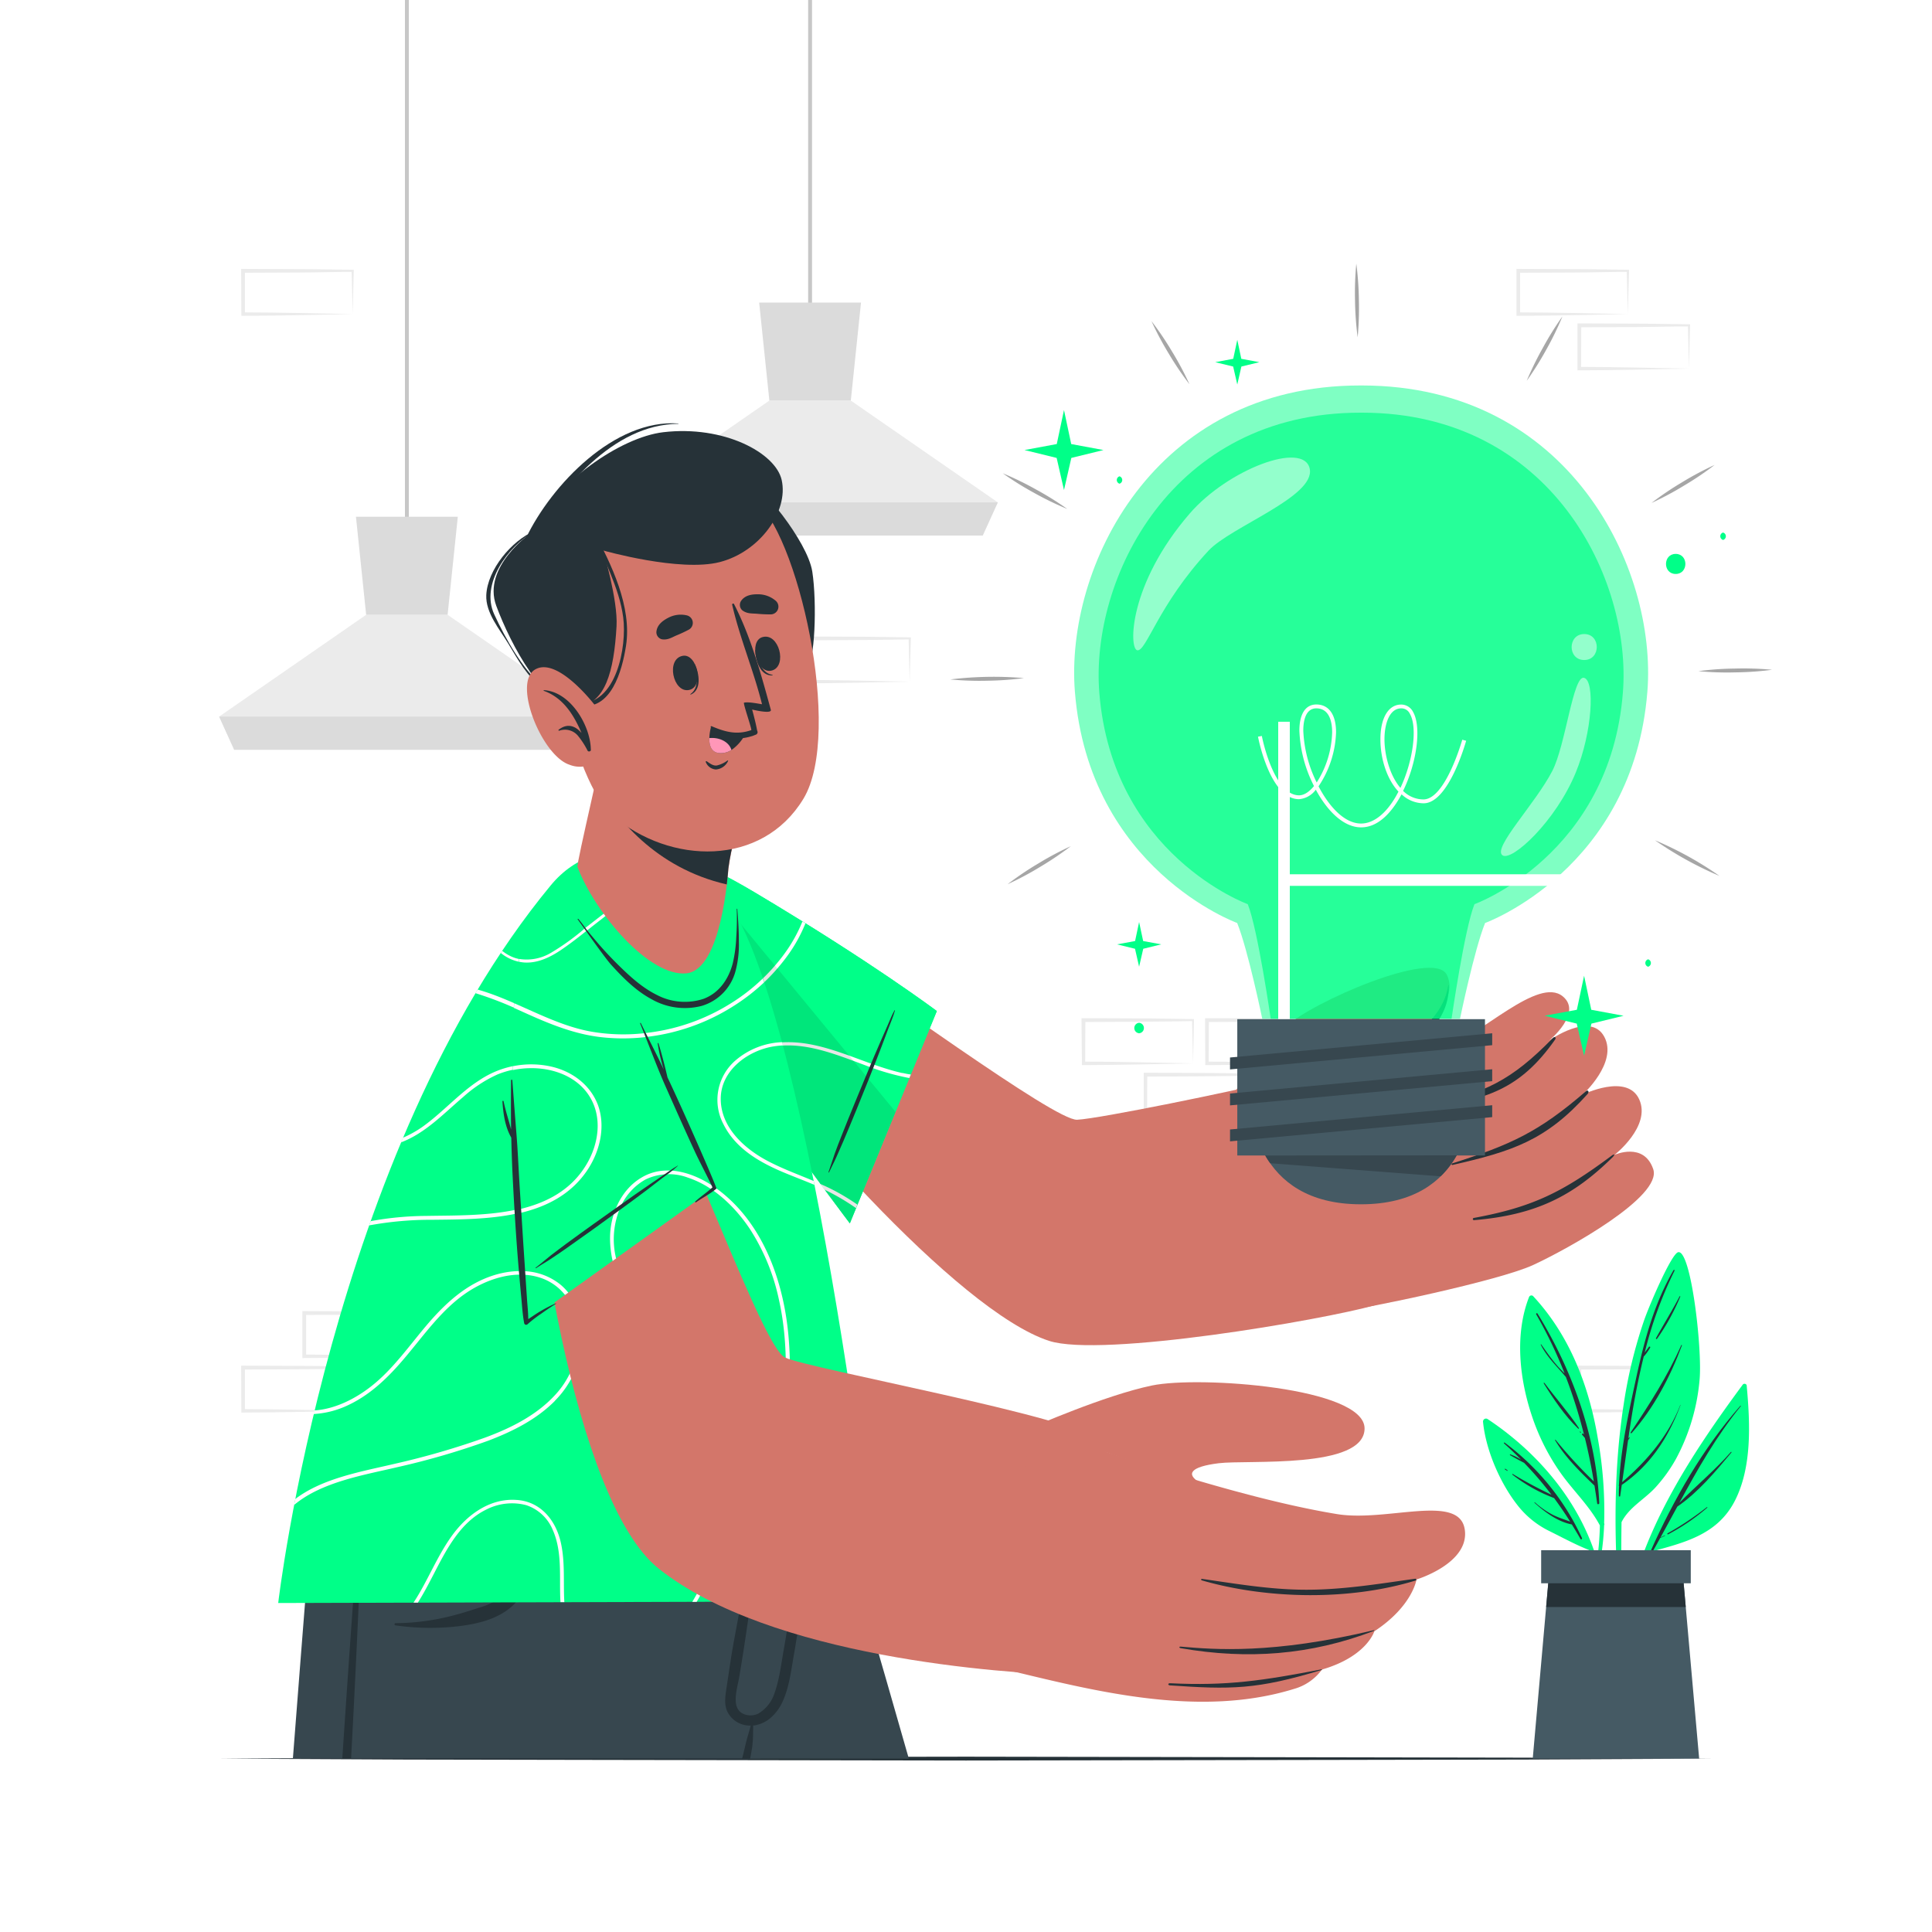 <svg class="animated" id="freepik_stories-light-bulb" xmlns="http://www.w3.org/2000/svg" viewBox="0 0 500 500" version="1.1" xmlns:xlink="http://www.w3.org/1999/xlink" xmlns:svgjs="http://svgjs.com/svgjs"><style>svg#freepik_stories-light-bulb:not(.animated) .animable {opacity: 0;}svg#freepik_stories-light-bulb.animated #freepik--Lines--inject-6 {animation: 1.5s Infinite  linear wind;animation-delay: 0s;}svg#freepik_stories-light-bulb.animated #freepik--Sparkles--inject-6 {animation: 1.5s Infinite  linear wind;animation-delay: 0s;}            @keyframes wind {                0% {                    transform: rotate( 0deg );                }                25% {                    transform: rotate( 1deg );                }                75% {                    transform: rotate( -1deg );                }            }        </style><g id="freepik--background-complete--inject-6" class="animable" style="transform-origin: 247.065px 182.785px;"><path d="M107.09,351,93,351.3c-4.74.08-9.52.16-14.3.16h-.45V351l0-11.19v-.5h.5l14.18.06c4.73,0,9.46.12,14.18.17h.28v.26Zm0,0-.26-11.19.26.27c-4.72.05-9.45.16-14.18.17l-14.18.06.5-.5,0,11.19-.45-.44c4.67,0,9.35.08,14.06.16Z" style="fill: rgb(235, 235, 235); transform-origin: 92.82px 345.385px;" id="elovkjn7zgdha" class="animable"></path><path d="M91.27,365.12l-14.07.29c-4.73.08-9.51.16-14.3.16h-.44v-.45l-.05-11.19v-.5h.5l14.19.06c4.73,0,9.45.12,14.18.17h.27v.26Zm0,0L91,353.93l.26.27c-4.73.05-9.45.16-14.18.17l-14.19.06.5-.5,0,11.19-.45-.44c4.68,0,9.35.08,14.07.16Z" style="fill: rgb(235, 235, 235); transform-origin: 76.98px 359.5px;" id="el6ghz9pv7wz" class="animable"></path><path d="M340.73,275.2l-14.06.28c-4.74.08-9.52.16-14.3.17h-.45v-.45L311.87,264v-.5h.51l14.18.06c4.73,0,9.45.12,14.18.17H341V264Zm0,0L340.47,264l.26.26c-4.73.06-9.45.16-14.18.17l-14.18.07.49-.5-.05,11.19-.44-.45c4.67,0,9.34.09,14.06.17Z" style="fill: rgb(235, 235, 235); transform-origin: 326.435px 269.575px;" id="elj67zc01a4fh" class="animable"></path><path d="M308.76,275.2l-14.07.28c-4.73.08-9.51.16-14.3.17H280v-.45L279.89,264v-.5h.5l14.19.06c4.73,0,9.45.12,14.18.17H309V264Zm0,0L308.5,264l.26.26c-4.73.06-9.45.16-14.18.17l-14.19.07.5-.5-.05,11.19-.45-.45c4.68,0,9.35.09,14.07.17Z" style="fill: rgb(235, 235, 235); transform-origin: 294.445px 269.575px;" id="elvnjfy9fjda" class="animable"></path><path d="M324.78,289.31l-14.07.28c-4.74.08-9.51.16-14.3.17H296v-.45l0-11.19v-.5h.5l14.19.06c4.72,0,9.45.12,14.18.17h.27v.26Zm0,0-.27-11.19.27.26c-4.73.06-9.46.16-14.18.17l-14.19.07.5-.5-.05,11.19-.45-.45c4.68,0,9.35.09,14.07.17Z" style="fill: rgb(235, 235, 235); transform-origin: 310.57px 283.69px;" id="el7ha0a7hpx7w" class="animable"></path><path d="M437.1,365.12l-14.07.29c-4.74.08-9.52.16-14.3.16h-.45v-.45l0-11.19v-.5h.5l14.18.06c4.73,0,9.46.12,14.19.17h.27v.26Zm0,0-.27-11.19.27.27c-4.73.05-9.46.16-14.19.17l-14.18.06.5-.5-.05,11.19-.45-.44c4.67,0,9.35.08,14.07.16Z" style="fill: rgb(235, 235, 235); transform-origin: 422.85px 359.5px;" id="elj8liv1wknw" class="animable"></path><path d="M421.27,81.29l-14.06.28c-4.74.08-9.52.16-14.3.16h-.45v-.45l0-11.18v-.51h.51l14.18.06c4.73,0,9.45.12,14.18.17h.27v.27Zm0,0L421,70.1l.26.26c-4.73,0-9.45.16-14.18.17l-14.18.06.49-.49,0,11.18-.44-.44c4.67,0,9.34.08,14.06.16Z" style="fill: rgb(235, 235, 235); transform-origin: 407.03px 75.66px;" id="elselhg6fe1hl" class="animable"></path><path d="M437.1,95.39,423,95.68c-4.74.08-9.52.16-14.3.16h-.45v-.45l0-11.18V83.7h.5l14.18.06c4.73,0,9.46.12,14.19.17h.27v.27Zm0,0-.27-11.18.27.26c-4.73,0-9.46.16-14.19.17l-14.18.06.5-.49-.05,11.18-.45-.44c4.67,0,9.35.08,14.07.16Z" style="fill: rgb(235, 235, 235); transform-origin: 422.82px 89.77px;" id="el6hnjtq636wc" class="animable"></path><path d="M91.27,81.29l-14.07.28c-4.73.08-9.51.16-14.3.16h-.44v-.45L62.41,70.1v-.51h.5l14.19.06c4.73,0,9.45.12,14.18.17h.27v.27Zm0,0L91,70.1l.26.26c-4.73,0-9.45.16-14.18.17l-14.19.06.5-.49,0,11.18-.45-.44c4.68,0,9.35.08,14.07.16Z" style="fill: rgb(235, 235, 235); transform-origin: 76.98px 75.66px;" id="el9ze120lyfoq" class="animable"></path><path d="M235.41,176.41l-14.06.28c-4.74.08-9.52.16-14.3.17h-.45v-.45l0-11.19v-.5h.5l14.18.06c4.73,0,9.46.12,14.18.17h.27v.26Zm0,0-.26-11.19.26.26c-4.72.06-9.45.16-14.18.17l-14.18.07.5-.5-.05,11.19-.45-.45c4.67,0,9.35.08,14.06.16Z" style="fill: rgb(235, 235, 235); transform-origin: 221.165px 170.79px;" id="eli3kae2667l" class="animable"></path><rect x="104.8" width="1" height="138.61" style="fill: rgb(199, 199, 199); transform-origin: 105.3px 69.305px;" id="elnzepcqate8f" class="animable"></rect><polygon points="153.89 185.45 149.98 194.04 60.61 194.04 56.72 185.45 94.76 159.11 115.84 159.11 153.89 185.45" style="fill: rgb(235, 235, 235); transform-origin: 105.305px 176.575px;" id="elgrphqaifrri" class="animable"></polygon><polygon points="118.48 133.74 115.84 159.11 94.76 159.11 92.12 133.74 118.48 133.74" style="fill: rgb(219, 219, 219); transform-origin: 105.3px 146.425px;" id="ele6myrb2r09i" class="animable"></polygon><polygon points="153.88 185.45 149.97 194.04 60.61 194.04 56.71 185.45 153.88 185.45" style="fill: rgb(219, 219, 219); transform-origin: 105.295px 189.745px;" id="elwz2xzo7hrob" class="animable"></polygon><rect x="209.15" width="1" height="83.17" style="fill: rgb(199, 199, 199); transform-origin: 209.65px 41.585px;" id="el0dgf9gnqb6ms" class="animable"></rect><polygon points="258.23 130.01 254.33 138.6 164.96 138.6 161.07 130.01 199.11 103.67 220.19 103.67 258.23 130.01" style="fill: rgb(235, 235, 235); transform-origin: 209.65px 121.135px;" id="elfoe8aqztrit" class="animable"></polygon><polygon points="222.83 78.3 220.19 103.67 199.11 103.67 196.47 78.3 222.83 78.3" style="fill: rgb(219, 219, 219); transform-origin: 209.65px 90.985px;" id="el9f5ne49cfff" class="animable"></polygon><polygon points="258.23 130.01 254.32 138.6 164.96 138.6 161.06 130.01 258.23 130.01" style="fill: rgb(219, 219, 219); transform-origin: 209.645px 134.305px;" id="el4m0d2lcwoeu" class="animable"></polygon></g><g id="freepik--Table--inject-6" class="animable" style="transform-origin: 250px 455.125px;"><polygon points="443.29 455.13 394.96 455.37 346.64 455.46 250 455.62 153.36 455.46 105.03 455.37 56.71 455.13 105.03 454.88 153.36 454.79 250 454.63 346.64 454.79 394.96 454.88 443.29 455.13" style="fill: rgb(38, 50, 56); transform-origin: 250px 455.125px;" id="elgbxzmqzhnsa" class="animable"></polygon></g><g id="freepik--Character--inject-6" class="animable" style="transform-origin: 250.01px 282.359px;"><path d="M235.2,455.12H138.94c-.79-3.1-1.56-6.15-2.33-9.15-.88-3.45-1.75-6.82-2.58-10.1-.18-.73-.37-1.47-.56-2.19q-.94-3.76-1.86-7.34l-1.09-4.29c-.38-1.44-.73-2.86-1.08-4.24-.1-.36-.19-.73-.28-1.08l-.3-1.19-.36-1.42h0c-.14-.5-.26-1-.38-1.48-.25-.93-.48-1.84-.7-2.73-.34-1.32-.67-2.61-1-3.87-.14-.55-.29-1.1-.42-1.63q-.34-1.32-.66-2.58c-.14-.56-.28-1.11-.41-1.65-.58-2.2-1.1-4.28-1.59-6.22l-.39-1.5c-.21-.84-.41-1.64-.61-2.42-.13-.49-.26-1-.37-1.43-.42-1.66-.81-3.17-1.14-4.5-.1-.36-.19-.7-.27-1-.22-.88-.43-1.66-.6-2.35-.07-.28-.13-.55-.21-.8s-.13-.53-.19-.76-.09-.35-.12-.49-.12-.47-.17-.66-.05-.21-.08-.29c-.14-.58-.22-.87-.22-.87h93.7s3.09,10.64,8,27.79c1,3.49,2.08,7.26,3.24,11.26C227.24,427.33,231.07,440.67,235.2,455.12Z" style="fill: rgb(55, 71, 79); transform-origin: 177.085px 416.005px;" id="el93567lpl9mw" class="animable"></path><path d="M154.7,455.12h-2.4Q146.95,433,141.94,410.8q-1.22-5.4-2.39-10.81c-.07-.34-.15-.67-.22-1a.14.14,0,0,1,.28-.07c0,.11.06.22.1.33,1.08,3.86,2.17,7.74,3.23,11.62Q149,432.92,154.7,455.12Z" style="fill: rgb(38, 50, 56); transform-origin: 147.013px 426.965px;" id="elc88js8lv6w" class="animable"></path><path d="M209.65,376.85l-4.13,20.7-3.39,17-5.77,28.94-.6,3-1,4.94-.74,3.75h-55.1c-.78-3.11-1.57-6.16-2.32-9.15-.88-3.45-1.75-6.82-2.58-10.1-.18-.73-.37-1.47-.56-2.19q-.94-3.76-1.86-7.34l-1.09-4.29c-.38-1.44-.73-2.86-1.08-4.24-.1-.36-.19-.73-.28-1.08l-.3-1.19-.36-1.42h0c-.14-.5-.26-1-.38-1.48-.25-.93-.48-1.84-.7-2.73-.34-1.32-.67-2.61-1-3.87-.15-.56-.29-1.1-.42-1.63q-.34-1.32-.66-2.58c-.14-.56-.28-1.11-.41-1.65-.58-2.2-1.1-4.28-1.59-6.22l-.39-1.5c-.21-.84-.41-1.64-.61-2.42-.13-.49-.26-1-.37-1.43-.42-1.66-.81-3.17-1.14-4.5-.1-.36-.19-.7-.27-1-.22-.88-.43-1.66-.6-2.35-.07-.28-.13-.55-.21-.8s-.13-.53-.19-.76-.09-.35-.12-.49-.12-.47-.17-.66-.05-.21-.08-.29c-.14-.58-.22-.87-.22-.87Z" style="fill: rgb(38, 50, 56); transform-origin: 164.305px 416.015px;" id="el5w3tow0podk" class="animable"></path><path d="M209.67,376.81v0c0,.51-.39,6.1-1.3,14.63-.25,2.49-.56,5.22-.91,8.15-.55,4.62-1.23,9.72-2.08,15.11-1.44,9.4-3.31,19.66-5.75,29.69-.87,3.61-1.82,7.19-2.83,10.69l-121,0c1.42-18.43,2.73-35.1,3.77-48.24C81.07,388.43,82,376.85,82,376.85l109.71,0Z" style="fill: rgb(55, 71, 79); transform-origin: 142.735px 415.945px;" id="el0ubzmulk871c" class="animable"></path><path d="M209.41,387.93c-.13,4.33-.32,8.65-.6,12.95-.29,4.67-.72,9.33-1.33,14a4.6,4.6,0,0,1-.06.52q-.85,6.54-2,13.06c-.7,4.05-1.21,8.42-3,12.16a11.93,11.93,0,0,1-2.83,3.82,8.32,8.32,0,0,1-3.87,2,4.33,4.33,0,0,1-.72.12c-.06,0-.13,0-.21,0a.26.26,0,0,1,.14.25c-.05,1.45,0,2.93-.17,4.37a1.13,1.13,0,0,0,0,.18c-.14,1.26-.38,2.5-.61,3.75h-2.07s0-.05,0-.08c.37-1.36.67-2.74,1-4.12s.83-2.78,1.16-4.21a.27.27,0,0,1,.1-.13,6.46,6.46,0,0,1-6.24-3.92c-.7-1.85-.38-3.78-.1-5.68.38-2.48.74-5,1.12-7.43.71-4.55,1.62-9.05,2.43-13.58l.36-2.06c1.63-9.21,3.32-18.42,5.36-27.54.07-.38.16-.76.24-1.14s.47-.18.44.06c-.06.61-.12,1.23-.19,1.84-.36,3.51-.77,7-1.26,10.47-.59,4.09-1,8.2-1.56,12.28-.2,1.4-.39,2.79-.6,4.18-.94,6.72-1.91,13.44-3.06,20.14-.54,3.11-2.48,8.68,2,9.65a4.6,4.6,0,0,0,3-.38,9.54,9.54,0,0,0,4.16-5.26c1.27-3.56,1.72-7.49,2.38-11.2.73-4.1,1.37-8.2,1.95-12.31h0q1.1-7.69,2.29-15.38c.4-2.61.82-5.22,1.23-7.83.2-1.21.39-2.42.59-3.63C209,387.6,209.41,387.67,209.41,387.93Z" style="fill: rgb(38, 50, 56); transform-origin: 198.544px 420.059px;" id="elo2dobfr8ae9" class="animable"></path><path d="M102.38,420.08a60.66,60.66,0,0,0,14.92-2c2.25-.57,4.47-1.29,6.67-2a17.07,17.07,0,0,0,6-3c3.4-2.92,5-7.53,6.45-11.62a111.28,111.28,0,0,0,3.91-14.11c.05-.24.4-.16.4.06a54.54,54.54,0,0,1-2,16c-1.21,4.43-2.85,9.36-6.42,12.46-3.76,3.26-8.87,4.41-13.68,5a63.13,63.13,0,0,1-16.25-.22A.27.27,0,0,1,102.38,420.08Z" style="fill: rgb(38, 50, 56); transform-origin: 121.42px 404.247px;" id="el53gqvuogvu" class="animable"></path><path d="M94,387.44q-.41,10.15-.86,20.32-1,23.69-2.28,47.36H88.59q1.56-23.73,3.29-47.43c.5-6.76,1-13.5,1.53-20.26A.3.3,0,0,1,94,387.44Z" style="fill: rgb(38, 50, 56); transform-origin: 91.295px 421.155px;" id="eltz3xfnoha9l" class="animable"></path><path d="M182,257.48c19.11,28.83,65.89,81.86,89.48,89.53,13.6,4.43,71-5.42,84.29-9.21,7.06-2-19.83-59.65-27.43-57.71-7.79,2-43.73,9.43-49.58,9.7s-51.63-33.73-75.48-49.18C173.2,221.13,166.36,233.87,182,257.48Z" style="fill: rgb(211, 118, 106); transform-origin: 265.405px 289.604px;" id="elhi3oqyssqq" class="animable"></path><path d="M346.6,339.47c7.39-.92,41.32-8,50.18-12.09s33.52-17.71,31.07-24.82-10-3.69-10-3.69,9.5-7.4,6.39-14.33-14.66-1.24-14.66-1.24,9.2-8.31,5.6-15-14.26,1-14.26,1,8.77-7.21,3.49-11.47c-6.36-5.13-21,10-31.14,13.76-2.3.86-47.83,14.1-47.83,14.1Z" style="fill: rgb(211, 118, 106); transform-origin: 376.73px 298.125px;" id="el82habdavm1" class="animable"></path><path d="M401.87,268.65c-10.81,11.08-17.45,14.07-32.27,17.62-.29.07-.26.51,0,.47,14.84-2.16,23.71-4.7,32.79-17.6C402.88,268.51,402.39,268.12,401.87,268.65Z" style="fill: rgb(38, 50, 56); transform-origin: 385.993px 277.572px;" id="elf3ylk58rsfi" class="animable"></path><path d="M410.44,282.41C398.21,293,391,296.24,375.78,301.11c-.22.06-.12.44.1.39,15.36-3.52,24.16-6.26,35-18.39C411.36,282.56,411,281.93,410.44,282.41Z" style="fill: rgb(38, 50, 56); transform-origin: 393.38px 291.872px;" id="eldn32vg6gywt" class="animable"></path><path d="M417.09,299.09c-12.58,9.35-20.3,13.3-35.71,16.12a.29.29,0,0,0,.07.57c16-1.34,25.66-6.21,35.88-16.28C418,298.82,417.88,298.5,417.09,299.09Z" style="fill: rgb(38, 50, 56); transform-origin: 399.466px 307.28px;" id="el8g0cf6xnh0u" class="animable"></path><path d="M316,287.78s10.74-16.16,17-22.22,38-20,41.41-13.33c4.4,8.62-12.33,20.29-21.27,24.93,0,0,10.18,19.94,0,30.91S316,287.78,316,287.78Z" style="fill: rgb(211, 118, 106); transform-origin: 345.567px 280.434px;" id="eluxz8u2xozqk" class="animable"></path><path d="M374.81,255c-1.66,10.76-13.79,16.1-22.13,21.25a.89.89,0,0,0-.14,1.46c3.71,8.65,6.42,21.92,1.17,30.35a.23.23,0,0,0,.37.27c6.85-8.27,5.25-21.53.58-30.74,8.63-5.15,20.56-11,20.26-22.58C374.92,254.94,374.82,254.92,374.81,255Z" style="fill: rgb(38, 50, 56); transform-origin: 363.574px 281.678px;" id="el7bg1uo67l48" class="animable"></path><path d="M242.45,261.66,219.94,316.6s-36.75-48.43-48.27-71.35c-12-23.88-6.94-32.49,23.48-14.39C225.76,249.07,242.45,261.66,242.45,261.66Z" style="fill: rgb(0, 255, 136); transform-origin: 204.055px 268.88px;" id="elq6js7rguel" class="animable"></path><path d="M242.45,261.66l-10.69,26.09L219.94,316.6s-36.74-48.43-48.27-71.35c-6.1-12.11-7.79-20.29-4-23.05s12.52-.26,27.51,8.66C225.76,249.08,242.45,261.66,242.45,261.66Z" style="fill: rgb(0, 255, 136); transform-origin: 204.054px 268.867px;" id="elskokiauv35a" class="animable"></path><path d="M175.36,221.69c.35.08.71.17,1.08.28l-.94.66c-3.25,2.33-6.44,4.75-9.61,7.22,0-.28-.09-.55-.11-.81C168.91,226.54,172.05,224,175.36,221.69Zm32.31,16.78a38.53,38.53,0,0,1-4.65,8.34,49.22,49.22,0,0,1-13.78,12.77,51.12,51.12,0,0,1-7,3.67c.18.29.38.58.56.88a55.71,55.71,0,0,0,7.23-3.87,50.39,50.39,0,0,0,13.37-12.38,38.8,38.8,0,0,0,5.05-8.92Zm4.68,68,1,1.4c.17.07.35.17.52.25a58.39,58.39,0,0,1,7.66,4.53l.37-.89c-.87-.6-1.75-1.18-2.66-1.74A51.48,51.48,0,0,0,212.35,306.43Zm21.18-28.76c-8.16-1.84-15.63-5.91-23.88-7.45-6.72-1.26-13.9-.51-19.22,4.13-.17.16-.35.31-.51.49.17.25.36.52.53.79a18.29,18.29,0,0,1,9.05-4.69c8.34-1.65,16.68,1.85,24.36,4.69A65.33,65.33,0,0,0,235.34,279l.38-.93C235,278,234.25,277.83,233.53,277.67Z" style="fill: rgb(255, 255, 255); transform-origin: 200.75px 267.17px;" id="el6wqrn8u4jwd" class="animable"></path><path d="M231.48,261.49c-.69,1.24-1.2,2.59-1.77,3.89s-1.17,2.67-1.76,4c-1.19,2.7-2.33,5.43-3.46,8.16-2.26,5.46-4.54,10.91-6.7,16.41-.6,1.51-1.19,3-1.74,4.55s-1.06,3.26-1.64,4.85c0,.1.11.15.15.05.6-1.33,1.31-2.62,1.92-4s1.22-2.74,1.81-4.13c1.15-2.72,2.29-5.45,3.4-8.18,2.18-5.4,4.38-10.78,6.45-16.22.58-1.52,1.14-3,1.72-4.56s1.31-3.18,1.76-4.81C231.65,261.47,231.52,261.41,231.48,261.49Z" style="fill: rgb(38, 50, 56); transform-origin: 223.017px 282.452px;" id="elwlofmf4617d" class="animable"></path><g id="el8hzeg4cg47y"><path d="M231.76,287.75,219.94,316.6s-36.74-48.43-48.27-71.35c-6.1-12.11-7.79-20.29-4-23.05,6.09.17,10.31.27,10.31.27Z" style="opacity: 0.1; transform-origin: 198.709px 269.4px;" class="animable"></path></g><path d="M227.12,414.41,72,414.86s13.53-116.73,70.5-185.69c13.18-16,34.41-7.28,43.36,1.19C208.56,251.87,227.56,413.85,227.12,414.41Z" style="fill: rgb(0, 255, 136); transform-origin: 149.564px 317.548px;" id="elxnez0324vu" class="animable"></path><path d="M174.69,223.21c-6.63,4.79-13,10-19.45,15-3.33,2.57-6.57,5.3-10.05,7.65-2.79,1.88-6,3.44-9.42,3.25a10.91,10.91,0,0,1-6.17-2.49c.11-.18.24-.37.36-.55a11.33,11.33,0,0,0,2.34,1.46c3.43,1.57,7.16.79,10.35-1,3.53-1.94,6.64-4.69,9.82-7.15l10.41-8.08c3.59-2.78,7.15-5.78,10.88-8.5Zm-23,79.94c3.43-4.91,5.1-11.5,3-17.26-1.93-5.15-6.54-8.54-11.77-9.8A23.77,23.77,0,0,0,126.74,278c-6.53,3.31-11.28,9.19-17.15,13.44a28,28,0,0,1-5.31,3c-.17.41-.33.81-.5,1.21,6.32-2.39,11-7.43,16.07-11.73a34.32,34.32,0,0,1,8.89-5.85,23.3,23.3,0,0,1,8.64-1.71c5.68-.06,11.74,2.06,15,7,3.68,5.55,2.6,12.75-.75,18.18-8.49,13.76-27.28,12.88-41.32,13.14a81.73,81.73,0,0,0-14.37,1.35c-.15.37-.28.73-.4,1.1a88.18,88.18,0,0,1,16.36-1.45C125.57,315.52,142.93,315.74,151.73,303.15Zm3.43-34.78A53.42,53.42,0,0,0,190,260.26a51.93,51.93,0,0,0,7.73-6c-.11-.35-.22-.69-.35-1a49.47,49.47,0,0,1-8.18,6.37A52.15,52.15,0,0,1,153.18,267c-10.31-1.76-19.56-8.1-29.57-10.9-.2.31-.38.62-.58.93a90.8,90.8,0,0,1,12.66,5C142,264.89,148.27,267.51,155.16,268.37Zm-11.51,94.14a24,24,0,0,0,7-15.55c.3-5.37-1.41-11-5.68-14.55-4.9-4-11.56-4.18-17.36-2.3-6.69,2.17-11.88,6.8-16.42,12-4.94,5.69-9.27,12.17-15.28,16.82-4.09,3.16-9.24,5.75-14.51,6.09-.08.31-.15.62-.23.93A23.54,23.54,0,0,0,89,364.14c6.6-2.78,11.6-7.75,16.12-13.16,4.76-5.67,9.2-12,15.41-16.28,5.42-3.71,12.65-6.13,19.15-4.07,6.06,1.91,9.56,7.52,10,13.67a22.57,22.57,0,0,1-6,16.7c-4.83,5.26-11.36,8.53-18,11a201.55,201.55,0,0,1-23.49,6.82c-8.47,2-18.66,3.7-25.76,9.11-.1.53-.21,1-.3,1.54,7.11-5.95,18-7.72,26.8-9.79a195,195,0,0,0,23.4-6.82C132.63,370.47,138.86,367.36,143.65,362.51Zm-10,25.67c-6.83-.46-12.65,3.81-16.51,9.07-4,5.46-6.38,11.88-10.08,17.51h1.12c1.51-2.37,2.81-4.89,4.07-7.32,3.28-6.35,6.88-13.47,13.62-16.76a14.59,14.59,0,0,1,10.31-1.16,11.24,11.24,0,0,1,6.91,6.42c2.6,5.89,1.62,12.46,2,18.69v0h1c-.3-5.09.23-10.24-.88-15.28C143.9,393.53,140,388.6,133.69,388.18ZM204,410.52c-2.32-6.31-2.35-13.17-2-19.79.78-16.62,4.05-33.39,1.44-50-2-12.72-7.46-25.62-18.23-33.31-5.48-3.9-13-6.41-19.22-2.71-5.28,3.12-8.05,9.44-8.12,15.4-.09,7.72,3.51,14.95,7.29,21.47s8,12.56,11.8,19,7,13.07,8.39,20.34a46.8,46.8,0,0,1-.65,20.36,48.35,48.35,0,0,1-5.54,13.28l1.13,0c.51-.86,1-1.74,1.45-2.62a48.62,48.62,0,0,0,2.48-38.64c-5.1-14-15.36-25.31-21.69-38.73-3.24-6.86-5.33-15-1.94-22.24a15.14,15.14,0,0,1,6.44-7.09,14,14,0,0,1,10.94-.51c6.68,2.19,12.25,7.58,16.09,13.32a54.51,54.51,0,0,1,7.58,18.56c3.56,16.13.75,32.71-.4,48.94-.5,7-.93,14.17.57,21.09a26.75,26.75,0,0,0,2.93,7.85H206A20.16,20.16,0,0,1,204,410.52ZM187.2,290.89c3.24,6.58,9.81,10.16,16.33,12.83,2.42,1,4.86,1.91,7.25,2.93-.06-.34-.13-.67-.19-1-3.79-1.61-7.65-3-11.35-4.9-6.29-3.16-12.8-8.86-12.71-16.52.08-7,6.56-12,13-13.3a23.42,23.42,0,0,1,3.1-.38c-.08-.27-.16-.56-.23-.84a19.71,19.71,0,0,0-11.94,4.63A13.48,13.48,0,0,0,187.2,290.89Z" style="fill: rgb(255, 255, 255); transform-origin: 143.455px 318.78px;" id="elj28skhbb6sp" class="animable"></path><path d="M136.48,270.41c0,38.07,12.09,118.12,34,135.56,28.76,22.89,88.73,27.13,107.72,27.59,8.28.2,12.87-54.74,6.42-60.81s-75.49-18.56-81.46-21.42-25.31-58.71-40.77-86.82C142.89,229.05,136.48,238.42,136.48,270.41Z" style="fill: rgb(211, 118, 106); transform-origin: 212.071px 337.703px;" id="elx6w8466no7" class="animable"></path><path d="M310.49,383.68c-3.62-2.17-2.51-4.08,4.94-5s37.72,1.62,37.72-9-42.76-13.65-55-11.12-31.25,10.91-31.25,10.91C275.06,371.69,294.45,379.05,310.49,383.68Z" style="fill: rgb(211, 118, 106); transform-origin: 310.025px 370.7px;" id="elhmb2037kgh7" class="animable"></path><path d="M257,431.31c23.35,5.51,52.07,13.78,77.92,5.77a13.41,13.41,0,0,0,7.2-5c11.65-3.39,13.55-9.9,13.55-9.9,9.89-6.48,10.92-13.41,10.92-13.41s13.63-4.12,12.51-12.78c-1.23-9.71-20.14-2-33.12-4.15-29.75-4.88-70.66-20.14-79.1-22.4Z" style="fill: rgb(211, 118, 106); transform-origin: 318.083px 404.924px;" id="el9i6mqto6jgb" class="animable"></path><path d="M311.19,408.63c8.78,1.26,17.38,2.73,26.29,2.79,9.77.07,19.18-1.5,28.81-2.85a.24.24,0,0,1,.1.46c-17,5.21-38.17,4.9-55.26,0C310.71,408.91,310.75,408.56,311.19,408.63Z" style="fill: rgb(38, 50, 56); transform-origin: 338.685px 410.696px;" id="el4j8dfbvf934" class="animable"></path><path d="M305.64,426.15c8.61.75,23.76,2,49.95-4.27.08,0,.15.12.06.16-16.47,6.32-32.82,7.5-50,4.52C305.07,426.47,305.06,426.1,305.64,426.15Z" style="fill: rgb(38, 50, 56); transform-origin: 330.451px 424.999px;" id="elwzbf1ivmion" class="animable"></path><path d="M302.83,435.62c14.69.73,24.05-.68,39.2-3.6.09,0,.14.12.05.15-16.87,5.14-23.58,5.09-39.35,4C302.19,436.09,302.25,435.6,302.83,435.62Z" style="fill: rgb(38, 50, 56); transform-origin: 322.243px 434.39px;" id="elud28kzj59jl" class="animable"></path><path d="M184.57,307.66,136.3,342.23s-5.38-60.55-3-86.09c2.52-26.61,11.39-31.21,27.53.29C177.12,288.13,184.57,307.66,184.57,307.66Z" style="fill: rgb(0, 255, 136); transform-origin: 158.631px 288.347px;" id="el13emg3bf3ltc" class="animable"></path><path d="M147.07,334.53l-.85.6a13.48,13.48,0,0,0-6.54-4.5,16.33,16.33,0,0,0-4.37-.74l-.06-.92a15.85,15.85,0,0,1,9.74,3.44A13.88,13.88,0,0,1,147.07,334.53Zm-1.88-88.68c2.18-1.48,4.28-3.1,6.35-4.75-.14-.21-.31-.4-.46-.6a61.49,61.49,0,0,1-8.43,6.05,12.28,12.28,0,0,1-8.25,1.63c0,.23-.09.47-.13.71a10.83,10.83,0,0,0,1.5.21C139.2,249.29,142.4,247.73,145.19,245.85Zm-2.28,30.24a23.66,23.66,0,0,0-10.19-.15c0,.33,0,.65,0,1a22.75,22.75,0,0,1,4.65-.5c5.68-.06,11.74,2.06,15,7,3.68,5.55,2.6,12.75-.75,18.18-4,6.53-10.39,9.76-17.45,11.39l.06,1c6.93-1.58,13.23-4.67,17.51-10.79,3.43-4.91,5.1-11.5,3-17.26C152.75,280.74,148.14,277.35,142.91,276.09Zm23.5-8.66a48.87,48.87,0,0,1-13.23-.42c-7-1.2-13.52-4.51-20.12-7.38l-.06,1.21,2.69,1.21c6.27,2.84,12.58,5.46,19.47,6.32a50.66,50.66,0,0,0,11.74.05Zm17.82,39.34c-5.36-3.51-12.37-5.53-18.23-2-5.28,3.12-8.05,9.44-8.12,15.4a26.92,26.92,0,0,0,.67,6.16l.9-.63a20.8,20.8,0,0,1,1.15-13.35,15.14,15.14,0,0,1,6.44-7.09,14,14,0,0,1,10.94-.51,24.59,24.59,0,0,1,6.29,3.16l.3-.21S184.46,307.36,184.23,306.77Z" style="fill: rgb(255, 255, 255); transform-origin: 158.645px 287.815px;" id="elznh94tcsg5o" class="animable"></path><path d="M175.37,301.68c-1.24.69-2.4,1.56-3.57,2.36l-3.62,2.46c-2.45,1.66-4.86,3.36-7.27,5.08-4.82,3.42-9.64,6.83-14.4,10.33-1.31,1-2.61,1.93-3.89,2.93s-2.62,2.2-4,3.24c-.09.06,0,.18.1.12,1.22-.81,2.51-1.52,3.73-2.33s2.5-1.67,3.73-2.53q3.63-2.54,7.23-5.13c4.71-3.41,9.44-6.8,14.08-10.3l3.88-3c1.36-1,2.8-2,4-3.14C175.52,301.76,175.45,301.64,175.37,301.68Z" style="fill: rgb(38, 50, 56); transform-origin: 157.021px 314.944px;" id="elw5c9xx7fo3" class="animable"></path><path d="M170.41,270c0-.12-.22-.06-.2.06a44.69,44.69,0,0,0,1.57,6.73c-.46-.95-.9-1.91-1.37-2.86-1.51-3.06-3.07-6.1-4.57-9.16a.1.1,0,0,0-.18.08c2.25,5.51,4.28,11.13,6.7,16.58s4.83,10.89,7.33,16.3c1.38,3,3.31,6.56,4.7,9.54-1.25,1.2-3.09,2.41-4.46,3.68-.12.11.07.29.21.2,1.59-1.13,3.71-2.19,5.27-3.54.2-.17-8.32-19.65-12.66-28.78C172.05,275.82,171.29,272.86,170.41,270Z" style="fill: rgb(38, 50, 56); transform-origin: 175.535px 287.95px;" id="el9n2q04ejpcf" class="animable"></path><path d="M143.8,337.32a37.17,37.17,0,0,0-4,2.06c-1.07.63-2.07,1.35-3.09,2,0-1.72-.21-3.45-.32-5.16q-.21-3.06-.41-6.12c-.27-4.08-.55-8.16-.8-12.24s-.54-8.16-.78-12.25-.42-8.17-.75-12.25c-.37-4.59-.71-9.19-1.06-13.78a.16.16,0,0,0-.32,0q-.08,6.36,0,12.72c-.62-2.43-1.44-4.82-1.94-7.28a.15.15,0,0,0-.3.05c.21,3.17.68,6.56,2.29,9.35.08,3.31.18,6.63.35,9.95.41,8.17.91,16.33,1.61,24.49.2,2.29.4,4.58.62,6.88s.34,4.54.77,6.75a.52.52,0,0,0,.87.21,33.41,33.41,0,0,1,3.6-2.77c1.2-.86,2.43-1.68,3.67-2.48C144,337.44,143.9,337.28,143.8,337.32Z" style="fill: rgb(38, 50, 56); transform-origin: 136.973px 311.139px;" id="elopso943a7bm" class="animable"></path><path d="M190.66,235.19a70.52,70.52,0,0,1-.12,7.41,35.35,35.35,0,0,1-.88,6.61c-1,3.93-3.39,7.74-7.62,9.3a15.53,15.53,0,0,1-12-1c-3.91-1.92-7.15-4.94-10.14-7.89-1.85-1.83-3.63-3.73-5.31-5.7-.85-1-1.7-2-2.5-3s-1.55-2.11-2.41-3.1c-.07-.08-.24,0-.18.1,1.72,2.37,7,9.9,8.63,11.72,3,3.31,6.3,6.67,10.38,8.89a17.4,17.4,0,0,0,13,1.82,12.8,12.8,0,0,0,8.79-8.84,26.57,26.57,0,0,0,.92-7.71c0-2.86-.17-5.72-.41-8.55C190.72,235.15,190.66,235.16,190.66,235.19Z" style="fill: rgb(38, 50, 56); transform-origin: 170.359px 248.025px;" id="elhrbgtr4g8q9" class="animable"></path><path d="M177.64,251.9c-9.53.94-23.47-15.28-28.19-27.53-.32-.84,7.14-31.71,8-38,.16-1.28,38.09,14.85,38.09,14.85s-5.64,12.62-7,23.56C188.38,225.72,186.84,251,177.64,251.9Z" style="fill: rgb(211, 118, 106); transform-origin: 172.49px 219.118px;" id="elew7k4y2n3t7" class="animable"></path><path d="M195.53,201.24s-5.64,12.62-7.05,23.56c0,.22-.13,1.8-.39,4.09-18.48-4.24-28.84-17.32-34-26.42,1.56-7,3-13.53,3.32-16.07C157.61,185.11,195.53,201.24,195.53,201.24Z" style="fill: rgb(38, 50, 56); transform-origin: 174.81px 207.608px;" id="elk49w7nakkl" class="animable"></path><path d="M194.08,125.06c2.29-.28,14.9,14.92,16.14,22.87s.72,24.22-1.58,24.84S192.31,125.28,194.08,125.06Z" style="fill: rgb(38, 50, 56); transform-origin: 202.4px 148.916px;" id="elfhsh1n9zu28" class="animable"></path><path d="M143.71,147.67c-3.93,14.17,4.58,54.6,14.83,63.4,14.87,12.74,38.67,13.37,49.39-4.36,10.38-17.18-1.63-69.68-13-77.61C178.1,117.41,149.51,126.72,143.71,147.67Z" style="fill: rgb(211, 118, 106); transform-origin: 177.313px 172.178px;" id="elfm6jo227pvd" class="animable"></path><path d="M178.29,162.94a35.81,35.81,0,0,1-3.33,1.55c-1.29.59-2.25,1.19-3.7.95a1.89,1.89,0,0,1-1.39-1.85c.13-1.79,1.52-2.9,3-3.67a6.88,6.88,0,0,1,4.93-.65A2,2,0,0,1,178.29,162.94Z" style="fill: rgb(38, 50, 56); transform-origin: 174.582px 162.285px;" id="elsbdwtm9kme" class="animable"></path><path d="M179.84,171.93c0-.09-.18.18-.14.29.76,2.69,1.19,5.88-1,7.4-.07,0,0,.18.06.14C181.6,178.59,181,174.35,179.84,171.93Z" style="fill: rgb(38, 50, 56); transform-origin: 179.738px 175.839px;" id="elcj5hnttnej" class="animable"></path><path d="M176.72,169.72c-4.43.76-2.58,9.56,1.53,8.86S180.43,169.08,176.72,169.72Z" style="fill: rgb(38, 50, 56); transform-origin: 177.358px 174.153px;" id="el9ce3h6mdo7k" class="animable"></path><path d="M195.46,168.25c0-.11.24.08.26.19.49,2.75,1.51,5.81,4.17,6.2.08,0,.1.15,0,.15C196.8,175,195.48,170.93,195.46,168.25Z" style="fill: rgb(38, 50, 56); transform-origin: 197.709px 171.507px;" id="elay48k6su3y" class="animable"></path><path d="M197.3,164.89c4.31-1.26,6.51,7.47,2.51,8.63S193.68,165.94,197.3,164.89Z" style="fill: rgb(38, 50, 56); transform-origin: 198.678px 169.196px;" id="eljdhnna1u6w" class="animable"></path><path d="M199.5,159a34.93,34.93,0,0,1-3.69-.17c-1.42-.09-2.55,0-3.73-.9a1.9,1.9,0,0,1-.37-2.29c.95-1.53,2.7-1.86,4.41-1.84a7,7,0,0,1,4.69,1.73A2,2,0,0,1,199.5,159Z" style="fill: rgb(38, 50, 56); transform-origin: 196.468px 156.4px;" id="eltwr6jb8s0nr" class="animable"></path><path d="M182.87,197c.78.5,1.62,1.24,2.63,1.11a7.38,7.38,0,0,0,2.78-1.3.1.1,0,0,1,.15.12,3.78,3.78,0,0,1-3.15,2.21,3,3,0,0,1-2.65-2C182.55,197.07,182.75,197,182.87,197Z" style="fill: rgb(38, 50, 56); transform-origin: 185.525px 197.966px;" id="el7ty3evuttbh" class="animable"></path><path d="M184,188.27a9.52,9.52,0,0,0,7.07,2.83,12.12,12.12,0,0,0,3.37-.55,3.11,3.11,0,0,0,.63-.21l.57-.22a.68.68,0,0,0,.42-.72v0a1.52,1.52,0,0,0-.09-.28v0l-.06-.24c-.38-2.11-1.26-5.26-1.26-5.26.85.23,5.13,1.16,4.84.08-2.45-9-5.18-18.94-9.51-27.34a.26.26,0,0,0-.49.17c2,8.71,5.55,17,7.72,25.73-1.35-.22-3.57-.66-4.66-.41-.28.15,1.8,6.06,1.89,7a.45.45,0,0,1,0,.1c-3.44,1.2-6.32.69-10.24-1C184,187.86,183.8,188.09,184,188.27Z" style="fill: rgb(38, 50, 56); transform-origin: 191.711px 173.654px;" id="ellxloh84q0f" class="animable"></path><path d="M193,189.74a11.21,11.21,0,0,1-3.69,4.35,5.1,5.1,0,0,1-3,.82c-2.3-.11-2.77-2.1-2.73-3.89a11.82,11.82,0,0,1,.42-2.83A14.57,14.57,0,0,0,193,189.74Z" style="fill: rgb(38, 50, 56); transform-origin: 188.289px 191.552px;" id="eleata9wrcx0v" class="animable"></path><path d="M189.3,194.09a5.1,5.1,0,0,1-3,.82c-2.3-.11-2.77-2.1-2.73-3.89C186,190.76,188.62,191.86,189.3,194.09Z" style="fill: rgb(255, 151, 184); transform-origin: 186.434px 192.949px;" id="eln51mcu05bi" class="animable"></path><path d="M149.31,182.88c7.34-.53,9.59-9.14,10.25-20.8.39-6.81-3.47-19.62-3.47-19.62s19.88,5.67,30.21,3,17.82-13.09,16-21.23c-1.55-7-14.92-14.24-30.68-12.37-11,1.3-28,13-34.24,26.09,0,0-12.67,8.78-8.95,18.83S141,183.48,149.31,182.88Z" style="fill: rgb(38, 50, 56); transform-origin: 165.16px 147.228px;" id="elwa1gtedeuzp" class="animable"></path><path d="M149.69,182c9.85.48,12.57-14.68,11.6-22.19-1-7.8-5.27-15.17-7.84-22.53,0,0,0-.06.06,0,4.71,8.67,10.07,19.74,8.5,29.86-1,6.37-3.82,17.1-12.35,15.43C149.37,182.45,149.38,182,149.69,182Z" style="fill: rgb(38, 50, 56); transform-origin: 155.869px 159.999px;" id="elejvhsjh6pmr" class="animable"></path><path d="M125.85,154c.31-6.6,6.57-14.08,12.44-16.57.05,0,.09.07,0,.1-6.87,3.85-14,13.65-10.38,21.47,2.88,6.25,7.42,14.37,12.73,18.84.14.12,0,.31-.18.21-4.08-2.94-6.36-7.27-8.93-11.5C129.33,162.9,125.64,158.6,125.85,154Z" style="fill: rgb(38, 50, 56); transform-origin: 133.269px 157.754px;" id="elharaaqiqwyh" class="animable"></path><path d="M136.16,139.18c6.6-13.75,22.93-30.8,39.43-29.58,0,0,0,.08,0,.08-17.27.16-30.16,17-38.78,29.93C136.55,140,136,139.57,136.16,139.18Z" style="fill: rgb(38, 50, 56); transform-origin: 155.861px 124.651px;" id="eltx5qgynjl3g" class="animable"></path><path d="M154,182.57s-9.69-12.79-15.54-9.29,1.79,22.28,8.89,24.62a7.13,7.13,0,0,0,9.4-4.18Z" style="fill: rgb(211, 118, 106); transform-origin: 146.566px 185.551px;" id="elbs0b6kbohn" class="animable"></path><path d="M140.77,178.61c-.11,0-.12.15,0,.19,5,1.8,7.75,6.25,9.73,10.9-1.52-1.76-3.55-2.68-5.92-.85-.13.1,0,.29.14.26a4.37,4.37,0,0,1,4.88,1.34,21.19,21.19,0,0,1,2.46,3.81c.24.43,1,.17.84-.33,0,0,0-.08,0-.11C152.72,187.56,147.52,179,140.77,178.61Z" style="fill: rgb(38, 50, 56); transform-origin: 146.803px 186.544px;" id="el8863v8h1ag7" class="animable"></path></g><g id="freepik--Plant--inject-6" class="animable" style="transform-origin: 418.225px 389.594px;"><path d="M451,358.37c-13.22,17.91-27,38.69-30.37,61.15,0,.34.51.45.59.12a133,133,0,0,1,5.84-18c8.7-2.39,17.23-4.35,21.8-13,4.65-8.87,4.06-20.44,3.18-30.1C451.93,358.05,451.22,358,451,358.37Z" style="fill: rgb(0, 255, 136); transform-origin: 436.639px 388.983px;" id="eldvv2o8xm22" class="animable"></path><path d="M427.15,401.49c5.94-13.34,13.56-26.72,23.26-37.68.06-.08.16,0,.1.1-6.34,7.81-11.17,16.31-15.88,25,4.38-4.44,9.18-8.42,13.33-13.14.08-.09.21,0,.13.14-4.12,4.94-8.62,10.31-14,14q-2.16,4-4.36,8c.36-.2.73-.38,1.1-.57.07,0,.12.07.06.1-.41.21-.82.43-1.24.6-.69,1.26-1.38,2.53-2.1,3.78C427.41,402,427,401.77,427.15,401.49Z" style="fill: rgb(38, 50, 56); transform-origin: 438.823px 382.831px;" id="eldk8px69srnm" class="animable"></path><path d="M431.57,396.83a78.24,78.24,0,0,0,10.15-6.77c.08-.07.21.05.12.12a53.28,53.28,0,0,1-10.13,6.9A.14.14,0,0,1,431.57,396.83Z" style="fill: rgb(38, 50, 56); transform-origin: 436.684px 393.569px;" id="el299fsq2x8w2" class="animable"></path><path d="M419.05,416.19a.25.25,0,0,0,.49,0c.07-7.39,0-14.82.11-22.25,1.9-3.83,6-5.94,8.79-9a39.2,39.2,0,0,0,5.28-7.34,52.78,52.78,0,0,0,6.12-20.41c.78-7.91-2.22-34-5.56-33.11-1.73.47-7.32,13.4-8.81,17.68a123.17,123.17,0,0,0-5.26,21.67C417.51,380.8,417.73,398.67,419.05,416.19Z" style="fill: rgb(0, 255, 136); transform-origin: 429.033px 370.224px;" id="elkuyioc9tmpj" class="animable"></path><path d="M419,384.28l0,0c.41-9.36,2.52-18.81,4.49-27.89,2.13-9.78,4.61-19,9.64-27.71a.15.15,0,0,1,.25.15,102.87,102.87,0,0,0-7.74,21.27c.33-.53.74-1,1.09-1.53.14-.19.47,0,.33.19a13.46,13.46,0,0,1-1.57,2.22.11.11,0,0,1-.07,0c-1.73,7-3,14.14-4,21.27l.24-.27a.07.07,0,0,1,.11.08c-.13.24-.28.47-.43.71-.53,3.62-1,7.23-1.53,10.81,6.45-5.51,11.95-12,15.06-20,0,0,.07,0,.06,0-3.05,8.3-7.84,15.67-15.22,20.71-.14,1-.27,1.93-.41,2.89,0,.2-.34.14-.34-.05,0-.85,0-1.71.07-2.56A.2.2,0,0,1,419,384.28Z" style="fill: rgb(38, 50, 56); transform-origin: 426.941px 357.97px;" id="el1bd85cd2a6c" class="animable"></path><path d="M422,370.72c4.92-7.35,9.52-14.49,13.13-22.62,0-.09.19,0,.16.07-3,8.07-7.29,16.25-13.05,22.74C422.17,371,421.94,370.87,422,370.72Z" style="fill: rgb(38, 50, 56); transform-origin: 428.642px 359.501px;" id="el1b1rlzvnmen" class="animable"></path><path d="M428.58,346.29c2-3.61,4.19-7.13,6.11-10.81.06-.1.2,0,.16.09a57,57,0,0,1-6,10.9C428.76,346.66,428.46,346.5,428.58,346.29Z" style="fill: rgb(38, 50, 56); transform-origin: 431.705px 340.997px;" id="elkbr441jow5a" class="animable"></path><path d="M427.79,347.86a0,0,0,0,1,0,.06A0,0,0,1,1,427.79,347.86Z" style="fill: rgb(38, 50, 56); transform-origin: 427.79px 347.89px;" id="el0bi2c0vm9td5" class="animable"></path><path d="M414.05,394.79a75.82,75.82,0,0,1-1.73,14.58c.08.52.15,1.05.23,1.59a69.48,69.48,0,0,0,2.6-16.24.49.49,0,0,0,0-.5v0a107,107,0,0,0-1.64-22c-2.29-13.59-7.29-26.64-16.77-36.82a.67.67,0,0,0-1,.21c-3.82,9.73-2.49,21.34.77,31A56.37,56.37,0,0,0,404,381.36C407.26,385.93,411.41,389.8,414.05,394.79Z" style="fill: rgb(0, 255, 136); transform-origin: 404.316px 373.11px;" id="el9besucfv9jc" class="animable"></path><path d="M397.89,339.92c9,14.58,15.24,31.87,16,49.09,0,.31-.5.39-.54.08-.22-1.55-.45-3.09-.7-4.61h0c-3.72-3.56-7.54-7.31-10.2-11.76-.05-.08.07-.17.13-.1a123.12,123.12,0,0,0,9.9,10.77c-.64-3.8-1.4-7.55-2.31-11.24l-.71-.84c-.15-.18.11-.45.27-.27l.21.24a129.51,129.51,0,0,0-4.69-14.91c-2.29-2.73-4.85-5.09-6.51-8.37,0-.08.06-.14.12-.07,1.34,1.88,2.63,3.77,4.15,5.51.61.7,1.27,1.35,1.9,2a115.57,115.57,0,0,0-7.36-15.33A.2.2,0,0,1,397.89,339.92Z" style="fill: rgb(38, 50, 56); transform-origin: 405.716px 364.571px;" id="el72vx9iwoqw9" class="animable"></path><path d="M399.71,357.91c2.9,3.9,6.21,7.63,8.91,11.67.08.12-.09.24-.19.15C405,366.47,402,362,399.51,358,399.43,357.89,399.62,357.79,399.71,357.91Z" style="fill: rgb(38, 50, 56); transform-origin: 404.066px 363.808px;" id="elml7k96wff7m" class="animable"></path><path d="M409,370.49l.12.12c.09.09,0,.22-.13.13l-.13-.12A.1.1,0,0,1,409,370.49Z" style="fill: rgb(38, 50, 56); transform-origin: 409.003px 370.624px;" id="elxlct8vva0a" class="animable"></path><path d="M383.81,368c.73,7.5,4.67,16.46,9.48,22.24a23.54,23.54,0,0,0,7.69,6c3.33,1.65,6.82,3.55,10.26,4.9a67.48,67.48,0,0,1,3.64,12.9c.11-.37.22-.76.33-1.14-2.21-19-14.5-35.23-30.22-45.65A.77.77,0,0,0,383.81,368Z" style="fill: rgb(0, 255, 136); transform-origin: 399.507px 390.584px;" id="elc9xw7ul9wxi" class="animable"></path><path d="M389.25,373.56c-.11-.1,0-.3.16-.21a64.43,64.43,0,0,1,20,24.69c.11.26-.24.49-.39.23-.73-1.28-1.48-2.53-2.24-3.75h0c-3.59-.67-7-3.2-9.65-5.6-.07-.06,0-.17.11-.1A22.49,22.49,0,0,0,401.8,392c1.46.74,3,1.21,4.56,1.8-1.33-2.11-2.72-4.13-4.16-6.1a41.52,41.52,0,0,1-10.79-6.06c-.1-.07,0-.24.1-.17a108.66,108.66,0,0,0,10,5.36,88.89,88.89,0,0,0-7.08-8.25c-1.22-.65-2.46-1.3-3.64-2-.09-.06,0-.22.08-.19a13.6,13.6,0,0,1,2.79,1.37C392.27,376.36,390.81,374.94,389.25,373.56Z" style="fill: rgb(38, 50, 56); transform-origin: 399.318px 385.856px;" id="el09fpxrltnz02" class="animable"></path><path d="M389.58,380.12a4.35,4.35,0,0,1,.6.43c.06.05,0,.13-.07.1a3.94,3.94,0,0,1-.63-.36C389.37,380.22,389.47,380.05,389.58,380.12Z" style="fill: rgb(38, 50, 56); transform-origin: 389.818px 380.38px;" id="eli2m9levgkc9" class="animable"></path><polygon points="439.74 455.13 396.67 455.13 400.14 415.89 400.91 407.24 435.5 407.24 436.27 415.89 439.74 455.13" style="fill: rgb(69, 90, 100); transform-origin: 418.205px 431.185px;" id="elbbmply07szm" class="animable"></polygon><polygon points="436.27 415.89 400.14 415.89 400.91 407.24 435.5 407.24 436.27 415.89" style="fill: rgb(38, 50, 56); transform-origin: 418.205px 411.565px;" id="el1n2obllvxdh" class="animable"></polygon><rect x="398.85" y="401.19" width="38.72" height="8.56" style="fill: rgb(69, 90, 100); transform-origin: 418.21px 405.47px;" id="elnuwj9ufvhck" class="animable"></rect></g><g id="freepik--Lines--inject-6" class="animable" style="transform-origin: 352.275px 148.53px;"><path d="M351.36,87.3a82.36,82.36,0,0,1-.68-9.53,80.19,80.19,0,0,1,.33-9.54,80.18,80.18,0,0,1,.67,9.53A82.35,82.35,0,0,1,351.36,87.3Z" style="fill: rgb(166, 166, 166); transform-origin: 351.18px 77.765px;" id="elm0rqnwrjol" class="animable"></path><path d="M307.83,99.44a80.67,80.67,0,0,1-5.35-7.91A81.71,81.71,0,0,1,298,83.11,78.94,78.94,0,0,1,303.34,91,79.82,79.82,0,0,1,307.83,99.44Z" style="fill: rgb(166, 166, 166); transform-origin: 302.915px 91.275px;" id="el3c5f95zi83c" class="animable"></path><path d="M276.21,131.72a81,81,0,0,1-8.59-4.17,79.31,79.31,0,0,1-8.1-5.06,82.09,82.09,0,0,1,8.59,4.18A81,81,0,0,1,276.21,131.72Z" style="fill: rgb(166, 166, 166); transform-origin: 267.865px 127.105px;" id="elmis7kugfo4" class="animable"></path><path d="M265,175.49a82.19,82.19,0,0,1-9.52.68,80,80,0,0,1-9.54-.33,92,92,0,0,1,19.06-.35Z" style="fill: rgb(166, 166, 166); transform-origin: 255.47px 175.675px;" id="eln8ow8aqb73b" class="animable"></path><path d="M277.11,219a81.79,81.79,0,0,1-7.91,5.34,79,79,0,0,1-8.43,4.49,80,80,0,0,1,7.91-5.34A79,79,0,0,1,277.11,219Z" style="fill: rgb(166, 166, 166); transform-origin: 268.94px 223.915px;" id="elutwxkfptc4o" class="animable"></path><path d="M428.3,217.46A89.76,89.76,0,0,1,445,226.69a92.22,92.22,0,0,1-16.69-9.23Z" style="fill: rgb(166, 166, 166); transform-origin: 436.65px 222.075px;" id="elt4jzfw1e85i" class="animable"></path><path d="M439.55,173.69a80.16,80.16,0,0,1,9.52-.67,78,78,0,0,1,9.54.32,80,80,0,0,1-9.52.67A78,78,0,0,1,439.55,173.69Z" style="fill: rgb(166, 166, 166); transform-origin: 449.08px 173.515px;" id="el5ys3lkykikc" class="animable"></path><path d="M427.41,130.16a80.44,80.44,0,0,1,7.9-5.34,79,79,0,0,1,8.43-4.49,78.85,78.85,0,0,1-7.91,5.34A79.82,79.82,0,0,1,427.41,130.16Z" style="fill: rgb(166, 166, 166); transform-origin: 435.575px 125.245px;" id="el6wprx5qxaoc" class="animable"></path><path d="M395.12,98.54A82.91,82.91,0,0,1,399.3,90a79.88,79.88,0,0,1,5.05-8.1,80.86,80.86,0,0,1-4.17,8.58A81.1,81.1,0,0,1,395.12,98.54Z" style="fill: rgb(166, 166, 166); transform-origin: 399.735px 90.22px;" id="el2k37tewd41c" class="animable"></path></g><g id="freepik--Sparkles--inject-6" class="animable" style="transform-origin: 355.895px 180.585px;"><polygon points="265.14 116.47 273.49 114.92 275.36 106.12 277.23 114.92 285.58 116.47 277.26 118.51 275.36 126.82 273.46 118.51 265.14 116.47" style="fill: rgb(0, 255, 136); transform-origin: 275.36px 116.47px;" id="eljg12sajtc0b" class="animable"></polygon><polygon points="399.74 262.87 408.09 261.33 409.96 252.52 411.82 261.33 420.18 262.88 411.86 264.91 409.96 273.23 408.06 264.91 399.74 262.87" style="fill: rgb(0, 255, 136); transform-origin: 409.96px 262.875px;" id="el5932c78anxk" class="animable"></polygon><polygon points="289.09 244.4 293.76 243.54 294.8 238.62 295.85 243.54 300.52 244.4 295.87 245.54 294.8 250.19 293.74 245.54 289.09 244.4" style="fill: rgb(0, 255, 136); transform-origin: 294.805px 244.405px;" id="el7rkkdjhhhqt" class="animable"></polygon><polygon points="314.5 93.73 319.16 92.86 320.21 87.94 321.25 92.86 325.92 93.73 321.27 94.86 320.21 99.51 319.14 94.86 314.5 93.73" style="fill: rgb(0, 255, 136); transform-origin: 320.21px 93.725px;" id="elb99m8q64v37" class="animable"></polygon><path d="M294.8,267.41a1.36,1.36,0,0,0,0-2.71A1.36,1.36,0,0,0,294.8,267.41Z" style="fill: rgb(0, 255, 136); transform-origin: 294.8px 266.055px;" id="elpxj6quzufhe" class="animable"></path><path d="M426.53,250.19a1,1,0,0,0,0-1.92A1,1,0,0,0,426.53,250.19Z" style="fill: rgb(0, 255, 136); transform-origin: 426.53px 249.23px;" id="elnkxxl39ye2p" class="animable"></path><path d="M289.73,125.18a1,1,0,0,0,0-1.91A1,1,0,0,0,289.73,125.18Z" style="fill: rgb(0, 255, 136); transform-origin: 289.73px 124.225px;" id="elza6gmwwry1m" class="animable"></path><path d="M445.93,139.74a1,1,0,0,0,0-1.92A1,1,0,0,0,445.93,139.74Z" style="fill: rgb(0, 255, 136); transform-origin: 445.93px 138.78px;" id="el2jvf5l2yjbm" class="animable"></path><path d="M433.67,148.54c3.34,0,3.34-5.19,0-5.19S430.32,148.54,433.67,148.54Z" style="fill: rgb(0, 255, 136); transform-origin: 433.668px 145.945px;" id="elhlgno140iga" class="animable"></path></g><g id="freepik--light-bulb--inject-6" class="animable" style="transform-origin: 352.26px 205.715px;"><g id="elu7ac9htnfo"><g style="opacity: 0.5; transform-origin: 352.26px 181.71px;" class="animable"><path d="M426.34,179c-3.68,46-42,59.87-42,59.87-2.82,7-6.49,24.79-6.49,24.79H326.67s-3.67-17.79-6.49-24.79c0,0-38.33-13.87-42-59.87-2.55-32,20.21-79.23,73.8-79.24h.55C406.12,99.81,428.89,147.07,426.34,179Z" style="fill: rgb(0, 255, 136); transform-origin: 352.26px 181.71px;" id="elhb4c729mwl5" class="animable"></path></g></g><g id="elrt07ohqxve"><g style="opacity: 0.7; transform-origin: 352.251px 185.235px;" class="animable"><path d="M420,179.27C416.65,221.35,381.59,234,381.59,234c-2.58,6.4-5.93,29.67-5.93,29.67h-46.8s-3.36-23.27-5.94-29.67c0,0-35.06-12.68-38.42-54.76C282.17,150,303,106.81,352,106.8h.51C401.52,106.81,422.35,150,420,179.27Z" style="fill: rgb(0, 255, 136); transform-origin: 352.251px 185.235px;" id="eldq5i3aqv6mk" class="animable"></path></g></g><g id="elburcztm74v4"><rect x="330.8" y="186.79" width="3" height="81.95" style="fill: rgb(255, 255, 255); transform-origin: 332.3px 227.765px; transform: rotate(-10.58deg);" class="animable"></rect></g><g id="el7wq0lj5l2"><rect x="331.25" y="226.26" width="81.95" height="3" style="fill: rgb(255, 255, 255); transform-origin: 372.225px 227.76px; transform: rotate(-79.46deg);" class="animable"></rect></g><path d="M352.26,214.12c-4.58,0-8.78-4.28-11.73-9.75a6,6,0,0,1-4.34,2.46c-7.47,0-10.49-15.52-10.62-16.18l1-.18c0,.15,3,15.36,9.63,15.36h0c1.32,0,2.65-.92,3.86-2.4a34.18,34.18,0,0,1-3.78-14.36c0-4.29,1.59-6.75,4.38-6.75h0c3.25,0,5.11,2.62,5.11,7.18a26.55,26.55,0,0,1-4.53,14c2.79,5.36,6.77,9.63,11,9.63h0c3.2,0,6.4-2.5,9-7,.23-.41.46-.83.68-1.26-3-3.22-4.67-8.5-4.67-13.53,0-5.53,2.06-9,5.37-9h0a3.43,3.43,0,0,1,3.07,1.89c2.24,3.87,1,13.17-2.57,20.45a7.47,7.47,0,0,0,5.26,2.21h0c5.7,0,10-15.3,10.06-15.45l1,.27c-.19.66-4.57,16.18-11,16.18h0a8.38,8.38,0,0,1-5.71-2.32l-.57,1C360.16,210,356.84,214.12,352.26,214.12Zm10.41-30.8h0c-3.23,0-4.37,4.29-4.37,8,0,4,1.34,9.34,4.13,12.59,3.25-6.89,4.47-15.67,2.45-19.17A2.43,2.43,0,0,0,362.67,183.32Zm-22,0h0c-2.94,0-3.38,3.6-3.38,5.75a33.13,33.13,0,0,0,3.47,13.44,25.33,25.33,0,0,0,4-13C344.76,187.19,344.22,183.32,340.65,183.32Z" style="fill: rgb(255, 255, 255); transform-origin: 352.505px 198.22px;" id="elfh5r7v0zomc" class="animable"></path><rect x="320.21" y="263.76" width="64.1" height="35.28" style="fill: rgb(69, 90, 100); transform-origin: 352.26px 281.4px;" id="elayccuefegjo" class="animable"></rect><path d="M377,299c-3.77,6.69-11,12.67-24.78,12.67s-21-6-24.79-12.67Z" style="fill: rgb(69, 90, 100); transform-origin: 352.215px 305.335px;" id="els7cgcdox28m" class="animable"></path><path d="M377,299a24,24,0,0,1-4.16,5.43l-44.12-3.39a23.23,23.23,0,0,1-1.29-2Z" style="fill: rgb(55, 71, 79); transform-origin: 352.215px 301.715px;" id="elzh6hs9zbuf8" class="animable"></path><polygon points="386.18 270.49 318.33 276.76 318.33 273.68 386.18 267.41 386.18 270.49" style="fill: rgb(55, 71, 79); transform-origin: 352.255px 272.085px;" id="el0u1nk2fj227" class="animable"></polygon><polygon points="386.18 279.8 318.33 286.07 318.33 283 386.18 276.72 386.18 279.8" style="fill: rgb(55, 71, 79); transform-origin: 352.255px 281.395px;" id="el0hgibd3j24k5" class="animable"></polygon><polygon points="386.18 289.11 318.33 295.38 318.33 292.31 386.18 286.03 386.18 289.11" style="fill: rgb(55, 71, 79); transform-origin: 352.255px 290.705px;" id="elhyxq52eirvh" class="animable"></polygon><g id="elaq4j8zfew2f"><g style="opacity: 0.5; transform-origin: 353.264px 169.976px;" class="animable"><path d="M294.32,168.29c2.35.39,5.4-11.74,18.44-25.78,5.79-6.23,27.77-14,26.19-21.23s-21.19.2-31.06,11.63C292,151.3,292.16,167.92,294.32,168.29Z" style="fill: rgb(255, 255, 255); transform-origin: 316.157px 143.359px;" id="elmw7fvo8nl8k" class="animable"></path><path d="M410,170.81c4.32,0,4.33-6.72,0-6.72S405.63,170.81,410,170.81Z" style="fill: rgb(255, 255, 255); transform-origin: 409.991px 167.45px;" id="elwzgjcgpbr3j" class="animable"></path><path d="M388.81,221.33c2.36,1.81,13.83-8.78,19-21.41,4.3-10.48,5-23.73,2.15-24.5s-4.76,17.41-8.23,24.11C397.35,208,386.28,219.41,388.81,221.33Z" style="fill: rgb(255, 255, 255); transform-origin: 400.056px 198.464px;" id="eln91vj0czf4" class="animable"></path></g></g></g><defs>     <filter id="active" height="200%">         <feMorphology in="SourceAlpha" result="DILATED" operator="dilate" radius="2"></feMorphology>                <feFlood flood-color="#32DFEC" flood-opacity="1" result="PINK"></feFlood>        <feComposite in="PINK" in2="DILATED" operator="in" result="OUTLINE"></feComposite>        <feMerge>            <feMergeNode in="OUTLINE"></feMergeNode>            <feMergeNode in="SourceGraphic"></feMergeNode>        </feMerge>    </filter>    <filter id="hover" height="200%">        <feMorphology in="SourceAlpha" result="DILATED" operator="dilate" radius="2"></feMorphology>                <feFlood flood-color="#ff0000" flood-opacity="0.5" result="PINK"></feFlood>        <feComposite in="PINK" in2="DILATED" operator="in" result="OUTLINE"></feComposite>        <feMerge>            <feMergeNode in="OUTLINE"></feMergeNode>            <feMergeNode in="SourceGraphic"></feMergeNode>        </feMerge>            <feColorMatrix type="matrix" values="0   0   0   0   0                0   1   0   0   0                0   0   0   0   0                0   0   0   1   0 "></feColorMatrix>    </filter></defs></svg>